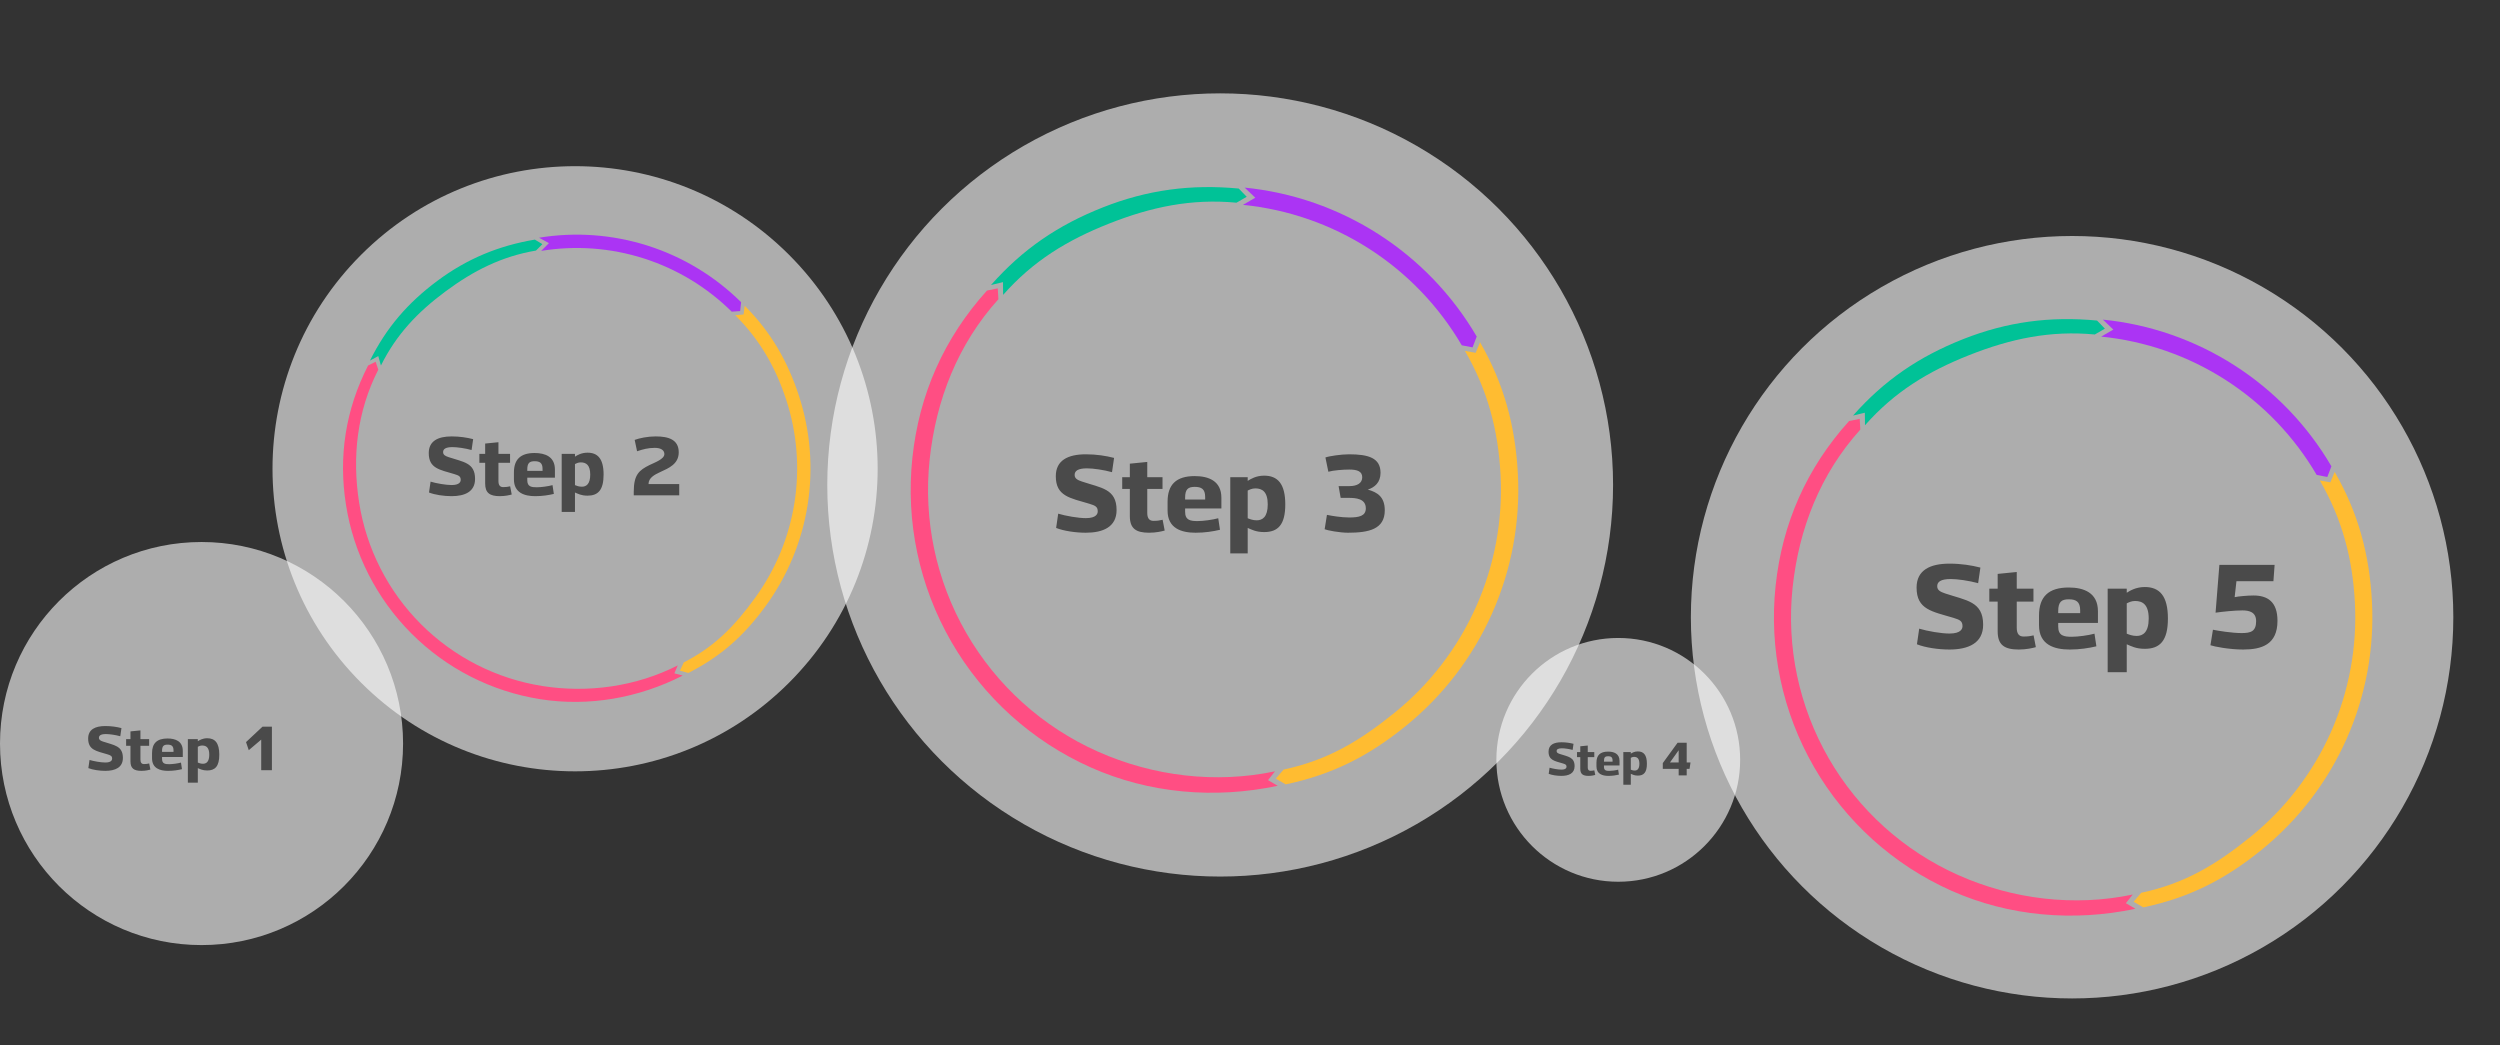 <svg width="964" height="403" viewBox="0 0 964 403" fill="none" xmlns="http://www.w3.org/2000/svg">
<rect x="0" y="0" width="964" height="403" fill="#333333" stroke="none"/>
<ellipse cx="470.5" cy="187" rx="151.5" ry="151" fill="white" fill-opacity="0.6"/>
<circle cx="624" cy="293" r="47" fill="white" fill-opacity="0.6"/>
<path d="M570.7 131.975C579.944 147.986 584.329 164.332 585.296 182.794C586.264 201.256 582.848 219.685 575.329 236.574C567.809 253.463 556.399 268.333 542.032 279.967C527.664 291.602 513.863 298.611 495.779 302.455L491.968 300.243L494.956 296.74C512.007 293.115 524.275 285.739 537.822 274.769C551.369 263.799 562.127 249.778 569.218 233.853C576.308 217.928 579.528 200.552 578.616 183.144C577.704 165.736 573.612 150.422 564.896 135.326L569.022 136.039L570.7 131.975Z" fill="#FFBC31"/>
<path d="M492.69 303.002C468.488 308.13 443.185 305.994 420.591 295.917C397.996 285.841 379.172 268.87 366.816 247.437C354.46 226.004 349.206 201.209 351.807 176.607C354.409 152.004 364.015 130.415 380.581 112.041L384.734 111.191L384.985 115.379C369.365 132.705 360.913 154.113 358.46 177.31C356.007 200.508 360.96 223.887 372.611 244.096C384.262 264.305 402.011 280.307 423.315 289.808C444.62 299.31 468.814 302.256 491.634 297.42L488.956 300.824L492.69 303.002Z" fill="#FF4E83"/>
<path d="M382.134 109.905C394.365 96.042 408.027 86.788 425.218 79.988C442.409 73.188 459.261 70.958 477.665 72.704L480.739 75.882L476.792 78.161C459.438 76.515 443.888 79.797 427.678 86.209C411.469 92.62 398.338 100.636 386.806 113.708L386.751 108.787L382.134 109.905Z" fill="#00C297"/>
<path d="M479.943 72.338C498.333 74.172 516.027 80.332 531.579 90.315C547.132 100.297 560.101 113.819 569.427 129.774L567.816 133.951L563.654 133.148C554.861 118.104 542.632 105.354 527.968 95.942C513.303 86.529 496.619 80.721 479.28 78.992L484.042 76.243L479.943 72.338Z" fill="#AB34F4"/>
<circle cx="221.752" cy="180.752" r="116.673" transform="rotate(45 221.752 180.752)" fill="white" fill-opacity="0.6"/>
<path d="M287.156 117.908C297.212 127.964 303.724 139.236 308.119 152.76C312.513 166.285 313.644 180.658 311.42 194.703C309.195 208.749 303.678 222.069 295.319 233.573C286.961 245.078 278.101 253.034 265.431 259.49L262.159 258.605L263.681 255.407C275.628 249.32 283.275 241.397 291.156 230.549C299.038 219.701 304.24 207.142 306.338 193.898C308.435 180.655 307.369 167.103 303.225 154.35C299.082 141.598 292.993 131.035 283.511 121.553L286.719 121.262L287.156 117.908Z" fill="#FFBC31"/>
<path d="M263.244 260.511C246.283 269.139 227.058 272.589 208.264 269.601C189.471 266.612 172.105 257.75 158.658 244.285C145.21 230.821 136.37 213.444 133.405 194.647C130.44 175.85 133.28 157.896 141.93 140.946L144.846 139.488L145.867 142.55C137.711 158.533 135.692 176.121 138.488 193.845C141.284 211.569 149.619 227.954 162.299 240.649C174.978 253.345 191.352 261.701 209.072 264.519C226.793 267.337 245.356 264.71 261.348 256.574L260.036 259.636L263.244 260.511Z" fill="#FF4E83"/>
<path d="M142.659 139.05C148.986 126.315 157.294 116.72 168.714 108.245C180.133 99.77 192.21 94.758 206.232 92.391L209.148 94.141L206.669 96.62C193.448 98.851 182.548 104.386 171.78 112.377C161.013 120.368 152.853 128.938 146.887 140.946L145.867 137.301L142.659 139.05Z" fill="#00C297"/>
<path d="M207.851 91.666C221.88 89.368 236.253 90.422 249.796 94.742C263.339 99.063 275.667 106.528 285.772 116.526L285.407 119.95L282.155 120.182C272.626 110.755 261.002 103.716 248.232 99.642C235.463 95.569 221.91 94.575 208.683 96.742L211.674 93.751L207.851 91.666Z" fill="#AB34F4"/>
<circle cx="77.712" cy="286.712" r="77.712" fill="white" fill-opacity="0.6"/>
<circle cx="799" cy="238" r="147" fill="white" fill-opacity="0.6"/>
<path d="M900.252 181.981C909.356 197.75 913.675 213.849 914.628 232.032C915.581 250.215 912.217 268.366 904.811 284.999C897.405 301.633 886.167 316.278 872.017 327.737C857.867 339.196 844.274 346.099 826.464 349.885L822.71 347.706L825.653 344.256C842.446 340.686 854.529 333.421 867.871 322.617C881.213 311.813 891.809 298.004 898.792 282.32C905.775 266.636 908.947 249.522 908.049 232.377C907.15 215.232 903.12 200.15 894.536 185.282L898.6 185.984L900.252 181.981Z" fill="#FFBC31"/>
<path d="M823.421 350.423C799.585 355.474 774.665 353.37 752.412 343.446C730.159 333.521 711.619 316.807 699.45 295.698C687.28 274.589 682.106 250.169 684.668 225.938C687.23 201.708 696.691 180.445 713.007 162.348L717.096 161.511L717.344 165.636C701.96 182.7 693.635 203.784 691.22 226.631C688.804 249.478 693.683 272.503 705.157 292.407C716.632 312.311 734.113 328.071 755.095 337.429C776.077 346.786 799.906 349.688 822.381 344.926L819.744 348.278L823.421 350.423Z" fill="#FF4E83"/>
<path d="M714.536 160.244C726.581 146.59 740.037 137.476 756.968 130.779C773.9 124.082 790.496 121.885 808.623 123.605L811.65 126.735L807.763 128.98C790.671 127.358 775.356 130.591 759.392 136.905C743.427 143.22 730.495 151.115 719.137 163.99L719.083 159.143L714.536 160.244Z" fill="#00C297"/>
<path d="M810.865 123.242C828.977 125.048 846.404 131.115 861.721 140.947C877.039 150.778 889.812 164.096 898.997 179.81L897.41 183.924L893.311 183.133C884.651 168.316 872.607 155.759 858.164 146.489C843.721 137.219 827.289 131.498 810.212 129.795L814.902 127.087L810.865 123.242Z" fill="#AB34F4"/>
<path d="M40.619 279.96C36.683 279.96 33.995 281.28 33.995 284.784C33.995 289.2 37.115 289.584 41.387 290.856C42.755 291.264 43.235 291.552 43.235 292.536C43.235 293.016 42.971 294.024 40.619 294.024C38.963 294.024 36.179 293.544 34.523 293.04L34.067 296.184C35.747 296.856 38.387 297.24 40.595 297.24C44.411 297.24 47.387 295.968 47.387 292.248C47.387 287.544 43.979 287.376 39.755 285.96C38.747 285.624 38.147 285.288 38.147 284.496C38.147 283.632 38.843 283.056 40.859 283.056C42.251 283.056 44.579 283.392 46.379 283.896L46.835 280.752C45.059 280.296 42.971 279.96 40.619 279.96ZM48.629 287.592H50.309V293.568C50.309 296.28 51.605 297.24 54.557 297.24C56.117 297.24 57.389 296.928 57.989 296.76L57.533 294.384C56.837 294.552 56.357 294.624 55.517 294.624C54.629 294.624 54.149 294.096 54.149 292.872V287.592H57.509V285H54.149V281.64L50.309 282.024V285H48.629V287.592ZM69.786 294.048C68.61 294.384 66.474 294.672 65.226 294.672C63.69 294.672 62.49 294.504 62.49 292.632V291.888H70.482V289.536C70.482 285.816 67.65 284.76 64.602 284.76C60.522 284.76 58.626 286.632 58.626 290.4V292.368C58.626 296.28 61.674 297.24 64.794 297.24C66.834 297.24 68.658 296.952 70.17 296.592L69.786 294.048ZM62.49 289.512C62.49 287.664 63.138 287.136 64.602 287.136C66.066 287.136 66.906 287.592 66.906 289.344V289.92H62.49V289.512ZM76.279 301.8V296.184C77.143 296.544 78.103 297.096 79.903 297.096C82.927 297.096 84.559 295.512 84.559 291C84.559 286.416 82.855 284.664 79.903 284.664C78.103 284.664 76.879 285.432 76.279 285.816V285H72.439V301.8H76.279ZM77.959 287.472C79.447 287.472 80.695 288.168 80.695 291C80.695 293.784 79.519 294.504 78.271 294.504C77.407 294.504 76.759 294.24 76.279 294.048V287.952C76.663 287.76 77.215 287.472 77.959 287.472ZM94.866 286.152L95.922 289.272L100.722 285.192V297H104.85V280.2H101.226L94.866 286.152Z" fill="#4A4A4A"/>
<path d="M174.159 168.28C168.911 168.28 165.327 170.04 165.327 174.712C165.327 180.6 169.487 181.112 175.183 182.808C177.007 183.352 177.647 183.736 177.647 185.048C177.647 185.688 177.295 187.032 174.159 187.032C171.951 187.032 168.239 186.392 166.031 185.72L165.423 189.912C167.663 190.808 171.183 191.32 174.127 191.32C179.215 191.32 183.183 189.624 183.183 184.664C183.183 178.392 178.639 178.168 173.007 176.28C171.663 175.832 170.863 175.384 170.863 174.328C170.863 173.176 171.791 172.408 174.479 172.408C176.335 172.408 179.439 172.856 181.839 173.528L182.447 169.336C180.079 168.728 177.295 168.28 174.159 168.28ZM184.839 178.456H187.079V186.424C187.079 190.04 188.807 191.32 192.743 191.32C194.823 191.32 196.519 190.904 197.319 190.68L196.711 187.512C195.783 187.736 195.143 187.832 194.023 187.832C192.839 187.832 192.199 187.128 192.199 185.496V178.456H196.679V175H192.199V170.52L187.079 171.032V175H184.839V178.456ZM213.048 187.064C211.48 187.512 208.632 187.896 206.968 187.896C204.92 187.896 203.32 187.672 203.32 185.176V184.184H213.976V181.048C213.976 176.088 210.2 174.68 206.136 174.68C200.696 174.68 198.168 177.176 198.168 182.2V184.824C198.168 190.04 202.232 191.32 206.392 191.32C209.112 191.32 211.544 190.936 213.56 190.456L213.048 187.064ZM203.32 181.016C203.32 178.552 204.184 177.848 206.136 177.848C208.088 177.848 209.208 178.456 209.208 180.792V181.56H203.32V181.016ZM221.706 197.4V189.912C222.858 190.392 224.138 191.128 226.538 191.128C230.57 191.128 232.746 189.016 232.746 183C232.746 176.888 230.474 174.552 226.538 174.552C224.138 174.552 222.506 175.576 221.706 176.088V175H216.586V197.4H221.706ZM223.946 178.296C225.93 178.296 227.594 179.224 227.594 183C227.594 186.712 226.026 187.672 224.362 187.672C223.21 187.672 222.346 187.32 221.706 187.064V178.936C222.218 178.68 222.954 178.296 223.946 178.296ZM252.824 168.28C249.688 168.28 246.552 168.952 244.728 169.624L245.656 174.008C247.928 173.24 249.88 172.696 252.504 172.696C254.936 172.696 256.184 173.656 256.184 175.096C256.184 177.048 252.472 178.328 250.456 179.32C246.456 181.304 244.376 183 244.376 189.592V191H261.912V186.648H250.072C250.072 184.28 252.312 183.064 254.616 182.008C257.912 180.504 261.72 178.904 261.72 174.424C261.72 169.464 257.72 168.28 252.824 168.28Z" fill="#4A4A4A"/>
<path d="M418.709 175.18C411.821 175.18 407.117 177.49 407.117 183.622C407.117 191.35 412.577 192.022 420.053 194.248C422.447 194.962 423.287 195.466 423.287 197.188C423.287 198.028 422.825 199.792 418.709 199.792C415.811 199.792 410.939 198.952 408.041 198.07L407.243 203.572C410.183 204.748 414.803 205.42 418.667 205.42C425.345 205.42 430.553 203.194 430.553 196.684C430.553 188.452 424.589 188.158 417.197 185.68C415.433 185.092 414.383 184.504 414.383 183.118C414.383 181.606 415.601 180.598 419.129 180.598C421.565 180.598 425.639 181.186 428.789 182.068L429.587 176.566C426.479 175.768 422.825 175.18 418.709 175.18ZM432.726 188.536H435.666V198.994C435.666 203.74 437.934 205.42 443.1 205.42C445.83 205.42 448.056 204.874 449.106 204.58L448.308 200.422C447.09 200.716 446.25 200.842 444.78 200.842C443.226 200.842 442.386 199.918 442.386 197.776V188.536H448.266V184H442.386V178.12L435.666 178.792V184H432.726V188.536ZM469.75 199.834C467.692 200.422 463.954 200.926 461.77 200.926C459.082 200.926 456.982 200.632 456.982 197.356V196.054H470.968V191.938C470.968 185.428 466.012 183.58 460.678 183.58C453.538 183.58 450.22 186.856 450.22 193.45V196.894C450.22 203.74 455.554 205.42 461.014 205.42C464.584 205.42 467.776 204.916 470.422 204.286L469.75 199.834ZM456.982 191.896C456.982 188.662 458.116 187.738 460.678 187.738C463.24 187.738 464.71 188.536 464.71 191.602V192.61H456.982V191.896ZM481.114 213.4V203.572C482.626 204.202 484.306 205.168 487.456 205.168C492.748 205.168 495.604 202.396 495.604 194.5C495.604 186.478 492.622 183.412 487.456 183.412C484.306 183.412 482.164 184.756 481.114 185.428V184H474.394V213.4H481.114ZM484.054 188.326C486.658 188.326 488.842 189.544 488.842 194.5C488.842 199.372 486.784 200.632 484.6 200.632C483.088 200.632 481.954 200.17 481.114 199.834V189.166C481.786 188.83 482.752 188.326 484.054 188.326ZM510.785 204.076C511.709 204.496 516.539 205.42 519.773 205.42C527.921 205.42 533.969 204.034 533.969 196.768C533.969 191.56 531.071 189.796 527.417 188.788C530.063 187.948 532.331 186.058 532.331 182.32C532.331 176.566 527.669 175.18 520.193 175.18C517.169 175.18 512.591 175.852 511.079 176.398L512.213 181.9C514.103 181.354 517.967 181.06 520.277 181.06C523.427 181.06 525.275 181.774 525.275 184.042C525.275 186.31 523.301 187.444 520.361 187.444H516.161L516.959 191.98H520.067C522.839 191.98 526.661 192.274 526.661 196.012C526.661 198.994 524.015 199.54 520.277 199.54C517.169 199.54 513.473 198.91 511.667 198.532L510.785 204.076Z" fill="#4A4A4A"/>
<path d="M602.089 286.22C599.137 286.22 597.121 287.21 597.121 289.838C597.121 293.15 599.461 293.438 602.665 294.392C603.691 294.698 604.051 294.914 604.051 295.652C604.051 296.012 603.853 296.768 602.089 296.768C600.847 296.768 598.759 296.408 597.517 296.03L597.175 298.388C598.435 298.892 600.415 299.18 602.071 299.18C604.933 299.18 607.165 298.226 607.165 295.436C607.165 291.908 604.609 291.782 601.441 290.72C600.685 290.468 600.235 290.216 600.235 289.622C600.235 288.974 600.757 288.542 602.269 288.542C603.313 288.542 605.059 288.794 606.409 289.172L606.751 286.814C605.419 286.472 603.853 286.22 602.089 286.22ZM608.097 291.944H609.357V296.426C609.357 298.46 610.329 299.18 612.543 299.18C613.713 299.18 614.667 298.946 615.117 298.82L614.775 297.038C614.253 297.164 613.893 297.218 613.263 297.218C612.597 297.218 612.237 296.822 612.237 295.904V291.944H614.757V290H612.237V287.48L609.357 287.768V290H608.097V291.944ZM623.964 296.786C623.082 297.038 621.48 297.254 620.544 297.254C619.392 297.254 618.492 297.128 618.492 295.724V295.166H624.486V293.402C624.486 290.612 622.362 289.82 620.076 289.82C617.016 289.82 615.594 291.224 615.594 294.05V295.526C615.594 298.46 617.88 299.18 620.22 299.18C621.75 299.18 623.118 298.964 624.252 298.694L623.964 296.786ZM618.492 293.384C618.492 291.998 618.978 291.602 620.076 291.602C621.174 291.602 621.804 291.944 621.804 293.258V293.69H618.492V293.384ZM628.835 302.6V298.388C629.483 298.658 630.203 299.072 631.553 299.072C633.821 299.072 635.045 297.884 635.045 294.5C635.045 291.062 633.767 289.748 631.553 289.748C630.203 289.748 629.285 290.324 628.835 290.612V290H625.955V302.6H628.835ZM630.095 291.854C631.211 291.854 632.147 292.376 632.147 294.5C632.147 296.588 631.265 297.128 630.329 297.128C629.681 297.128 629.195 296.93 628.835 296.786V292.214C629.123 292.07 629.537 291.854 630.095 291.854ZM646.879 286.4L641.173 294.248V296.48H647.293V299H650.389V296.48H651.487L651.865 294.014H650.389V286.4H646.879ZM647.293 289.298V293.996H643.945L647.293 289.298Z" fill="#4A4A4A"/>
<path d="M751.728 217.34C744.184 217.34 739.032 219.87 739.032 226.586C739.032 235.05 745.012 235.786 753.2 238.224C755.822 239.006 756.742 239.558 756.742 241.444C756.742 242.364 756.236 244.296 751.728 244.296C748.554 244.296 743.218 243.376 740.044 242.41L739.17 248.436C742.39 249.724 747.45 250.46 751.682 250.46C758.996 250.46 764.7 248.022 764.7 240.892C764.7 231.876 758.168 231.554 750.072 228.84C748.14 228.196 746.99 227.552 746.99 226.034C746.99 224.378 748.324 223.274 752.188 223.274C754.856 223.274 759.318 223.918 762.768 224.884L763.642 218.858C760.238 217.984 756.236 217.34 751.728 217.34ZM767.081 231.968H770.301V243.422C770.301 248.62 772.785 250.46 778.443 250.46C781.433 250.46 783.871 249.862 785.021 249.54L784.147 244.986C782.813 245.308 781.893 245.446 780.283 245.446C778.581 245.446 777.661 244.434 777.661 242.088V231.968H784.101V227H777.661V220.56L770.301 221.296V227H767.081V231.968ZM807.631 244.342C805.377 244.986 801.283 245.538 798.891 245.538C795.947 245.538 793.647 245.216 793.647 241.628V240.202H808.965V235.694C808.965 228.564 803.537 226.54 797.695 226.54C789.875 226.54 786.241 230.128 786.241 237.35V241.122C786.241 248.62 792.083 250.46 798.063 250.46C801.973 250.46 805.469 249.908 808.367 249.218L807.631 244.342ZM793.647 235.648C793.647 232.106 794.889 231.094 797.695 231.094C800.501 231.094 802.111 231.968 802.111 235.326V236.43H793.647V235.648ZM820.077 259.2V248.436C821.733 249.126 823.573 250.184 827.023 250.184C832.819 250.184 835.947 247.148 835.947 238.5C835.947 229.714 832.681 226.356 827.023 226.356C823.573 226.356 821.227 227.828 820.077 228.564V227H812.717V259.2H820.077ZM823.297 231.738C826.149 231.738 828.541 233.072 828.541 238.5C828.541 243.836 826.287 245.216 823.895 245.216C822.239 245.216 820.997 244.71 820.077 244.342V232.658C820.813 232.29 821.871 231.738 823.297 231.738ZM852.344 248.804C853.724 249.31 859.612 250.46 864.948 250.46C872.032 250.46 878.196 248.62 878.196 239.374C878.196 231.922 874.24 229.622 868.95 229.622C866.788 229.622 863.016 229.944 861.682 230.266L862.372 224.102H876.632L877.092 217.8H855.794L854.322 236.246C856.944 235.878 861.59 235.372 864.672 235.372C867.294 235.372 869.962 236.016 869.962 239.512C869.962 243.468 867.938 244.112 864.35 244.112C860.67 244.112 855.288 243.238 853.31 242.824L852.344 248.804Z" fill="#4A4A4A"/>
</svg>
